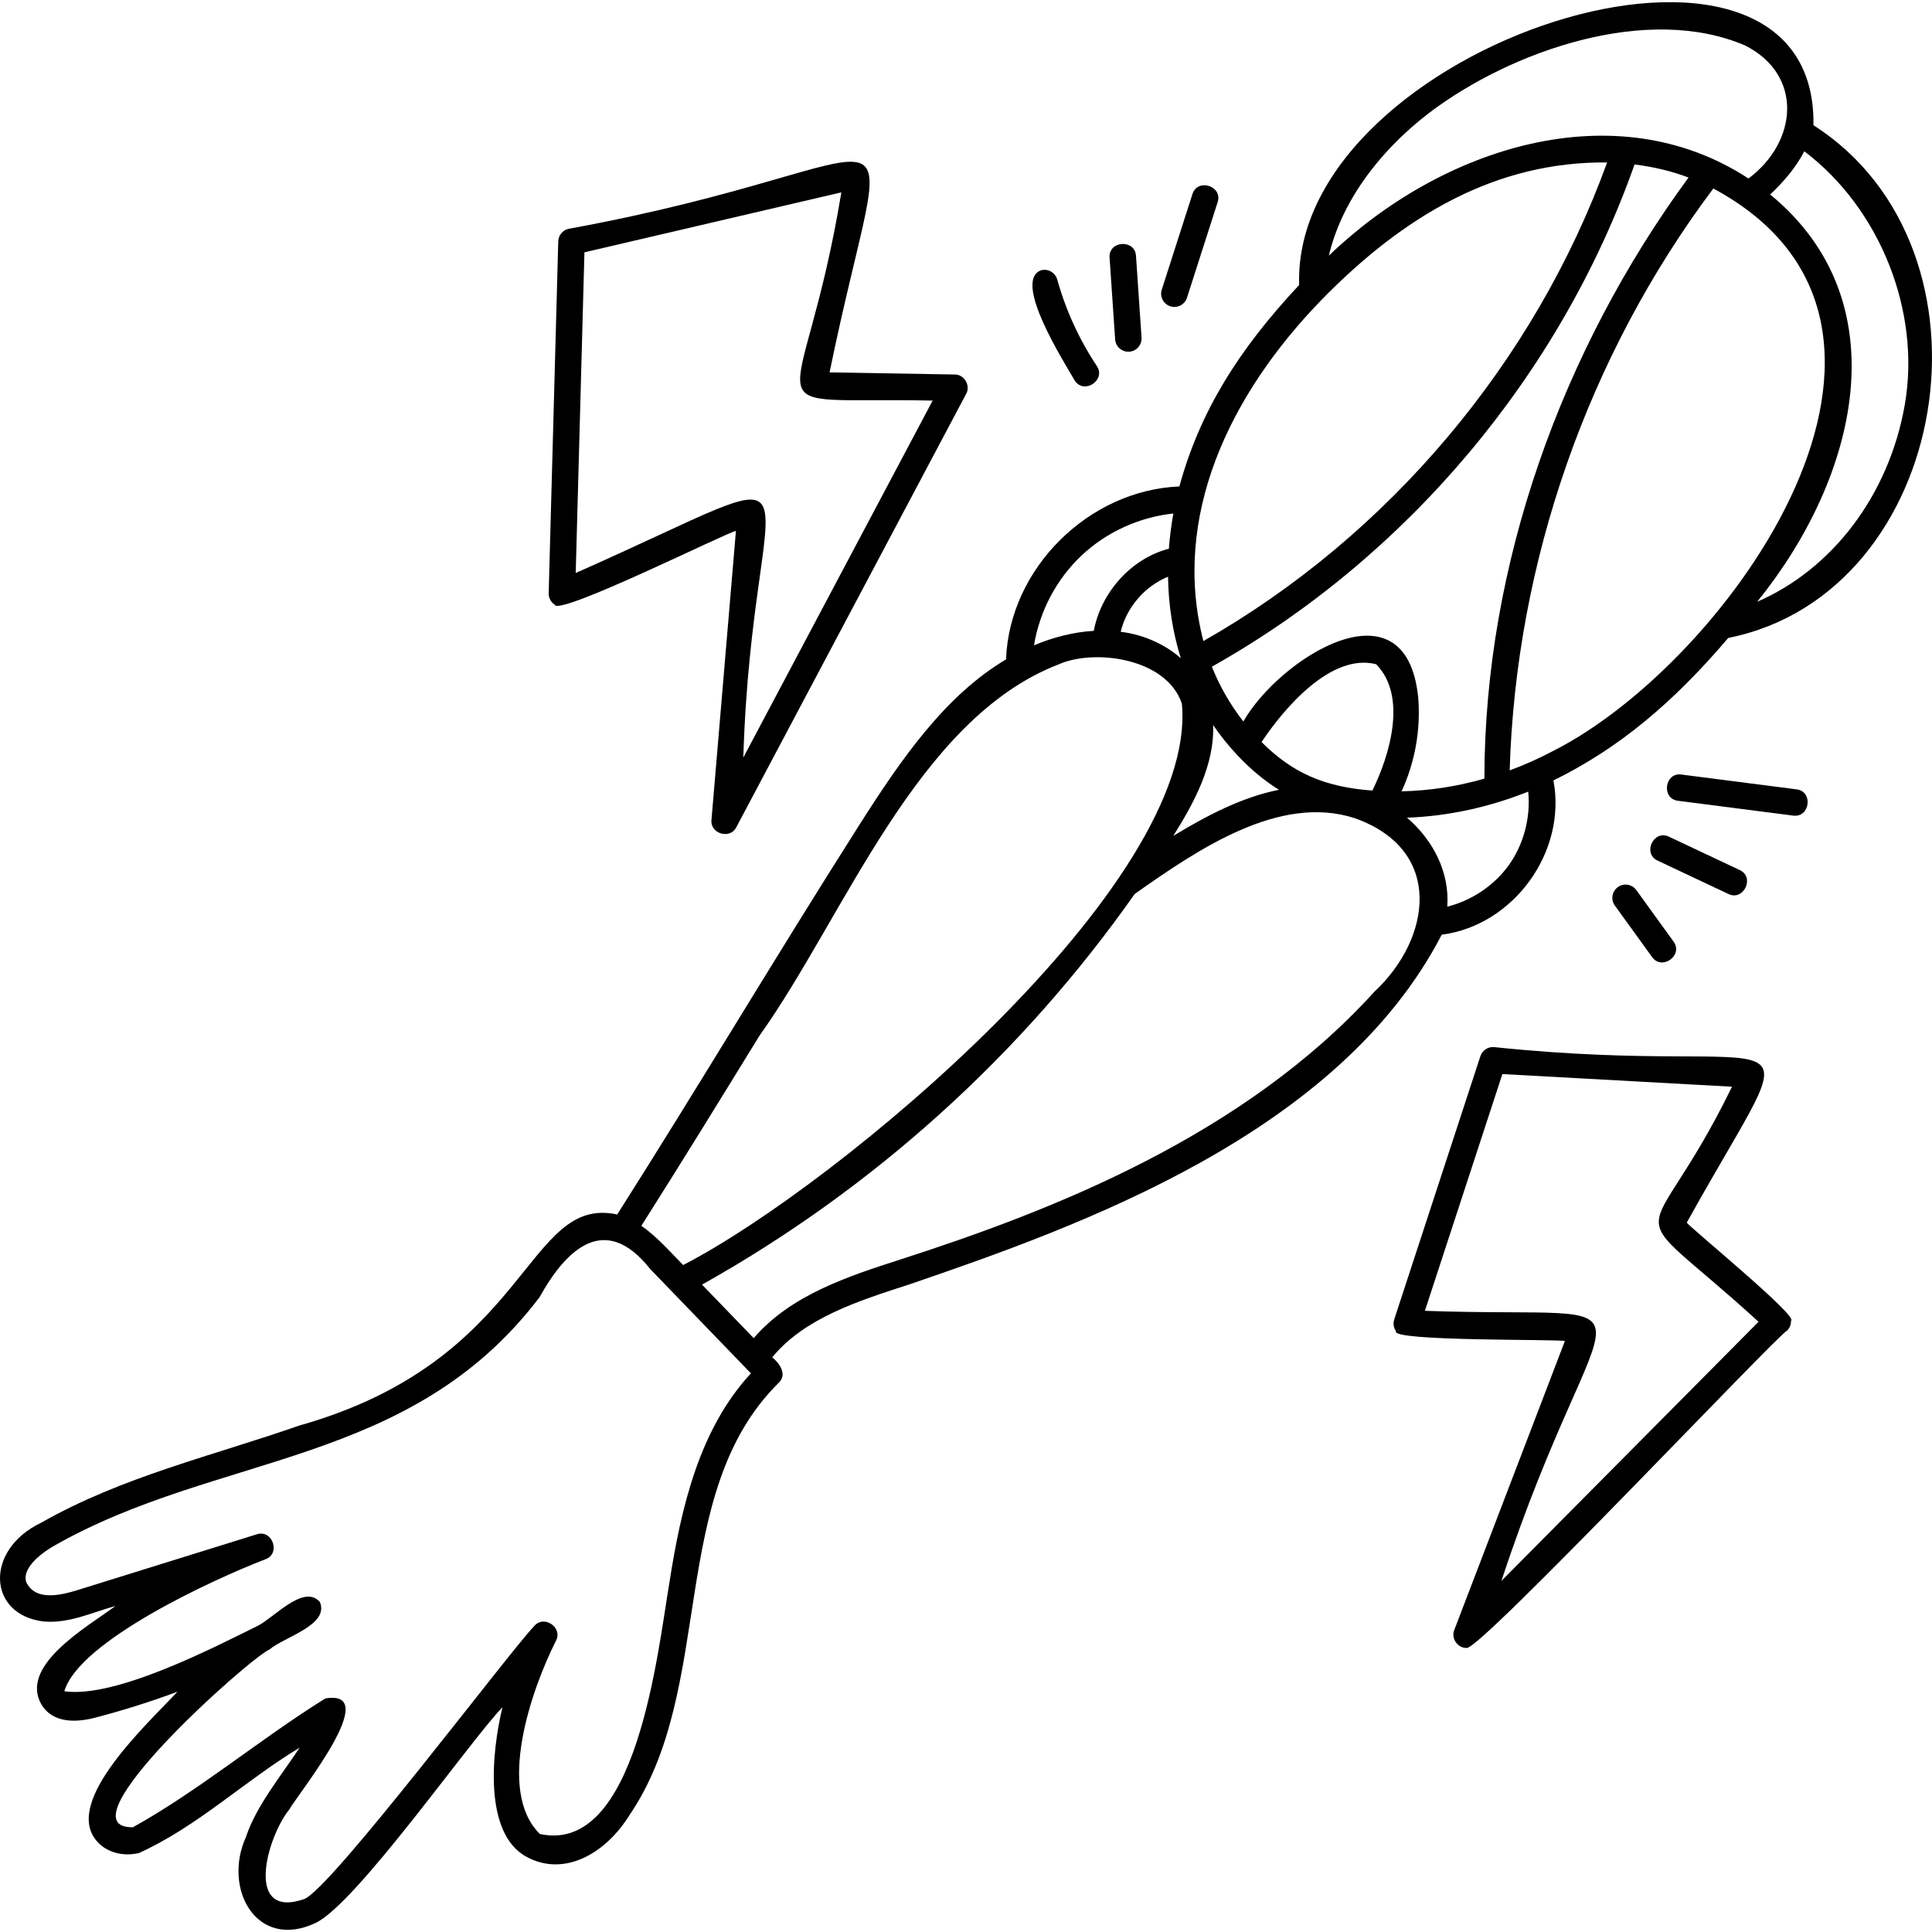 <svg id="Capa_1" enable-background="new 0 0 512 512" height="512" viewBox="0 0 512 512" width="512" xmlns="http://www.w3.org/2000/svg"><g><g><path d="m480.584 33.181c1.034-66.117-138.316-21.315-136.293 42.344-16.066 17.142-26.345 33.601-31.742 53.39-24.043.975-45.054 21.729-45.938 45.834-16.083 9.545-27.672 26.231-38.964 43.998-22.446 35.325-41.676 67.807-64.08 103.104-24.506-5.279-22.853 38.608-84.236 55.929-23.026 8.045-46.858 13.501-68.43 25.759-15.186 7.264-14.117 24.546.789 26.18 6.694.549 12.88-2.475 18.922-4.119-7.724 5.703-26.124 16.093-19.342 26.563 1.775 2.588 5.647 5.214 14.009 3.023 7.582-1.986 14.857-4.286 21.749-6.866-7.802 8.402-29.919 28.579-21.719 39.159 2.448 3.253 6.97 4.666 11.524 3.589 15.542-7.039 27.963-19.095 42.578-27.926-4.82 7.33-11.537 15.484-14.213 23.64-6.25 13.721 2.777 30.171 18.41 22.833 10.829-5.096 41.012-48.395 49.546-57.169-2.905 12.037-5 33.452 6.379 39.633 10.12 5.475 21.053-1.008 27.249-11.002 23.061-33.747 9.827-85.209 39.535-114.572 2.399-2.184.313-5.21-1.669-6.801 8.53-10.406 22.758-14.948 36.427-19.354 45.301-15.504 113.719-39.94 140.994-92.643 19.08-2.483 33.195-21.973 29.603-40.877 17.163-8.434 31.575-20.418 46.338-37.771 59.143-11.784 74.152-102.906 22.574-135.878zm-101.878-3.243c21.974-16.64 58.026-29 83.831-17.856 15.407 7.85 13.854 25.515.832 35.222-35.321-23.072-81.336-8.277-111.213 20.458 3.213-13.617 12.593-27.101 26.55-37.824zm-65.778 144.502c-4.255-3.77-10.08-6.319-15.934-7.005 1.544-6.47 6.391-12.088 12.547-14.598.108 7.476 1.242 14.751 3.387 21.603zm50.763 35.069c-12.66-.94-21.125-4.623-29.367-12.855 5.948-8.929 18.42-23.66 30.361-20.628 8.294 8.395 3.664 24.031-.994 33.483zm-35.807-9.408c3.563 3.778 7.182 6.804 11.053 9.2-9.877 1.956-19.271 6.923-28.02 12.228 5.366-8.49 10.991-18.768 10.574-29.385 1.929 2.822 4.066 5.49 6.393 7.957zm47.947-15.333c-3.249-31.817-36.962-10.081-46.328 6.437-3.44-4.404-6.272-9.323-8.349-14.523 51.567-28.924 92.334-77.341 112.018-133.094 4.942.622 9.699 1.709 14.307 3.457-33.524 45.695-54.063 102.515-54.101 159.308-7.248 2.07-14.617 3.203-21.941 3.359 3.561-7.761 5.114-16.412 4.394-24.944zm-25.645-105.271c21.905-22.427 46.277-36.728 75.716-36.445-19.205 52.982-58.009 98.977-106.994 126.838-8.451-32.752 6.659-65.04 31.278-90.393zm-63.518 67.676c6.605-6.202 15.285-10.131 24.288-11.091-.566 3.122-.963 6.24-1.19 9.339-10.017 2.572-18.026 11.658-19.895 21.763-5.149.267-10.882 1.722-15.848 3.835 1.475-9.038 5.967-17.574 12.645-23.846zm-85.446 127.372c22.701-31.835 41.679-83.937 79.314-98.474 9.438-4.206 28.595-1.724 32.67 10.38 4.527 47.865-91.492 127.889-132.17 148.797-3.396-3.463-7.108-7.687-11.071-10.393 10.841-17.093 21.219-33.973 31.257-50.31zm-23.858 145.087c-3.1 18.266-8.648 71.97-34.288 66.396-11.625-11.447-2.246-38.251 4.21-51.116 2.037-3.604-3.242-7.167-5.806-3.881-6.331 6.503-53.765 69.613-60.888 72.255-15.917 5.438-9.9-16.382-3.915-23.773 2.474-4.347 24.971-32.009 9.542-29.404-17.223 10.695-33.382 24.348-50.995 34.136-19.763.267 30.963-44.9 36.242-47.147 4.007-3.361 15.89-6.451 13.297-12.579-4.449-4.931-12.442 4.645-17.043 6.637-10.8 5.289-37.018 18.986-50.665 17.044 3.861-13.329 39.779-29.796 53.216-34.945 4.208-1.445 1.983-8.04-2.238-6.643l-46.337 14.42c-4.817 1.545-12.158 3.689-14.767-1.794-1.031-3.364 3.171-7.167 7.447-9.604 43.515-24.797 94.307-20.712 128.598-65.843 7.191-12.966 17.443-22.516 29.331-7.491 0-.002 26.695 27.652 26.695 27.652-13.654 14.772-18.491 35.427-21.636 55.68zm186.894-156.842c-34.773 38.304-85.354 58.008-125.702 71.005-13.644 4.398-29 9.361-38.814 20.828l-13.695-14.186c45.468-25.451 84.761-60.986 114.669-103.538 16.793-11.824 38.352-26.544 58.296-20.077 23.904 8.471 20.195 32.037 5.246 45.968zm35.46-33.336c-3.871 5.309-9.779 9.225-16.177 10.823.668-8.93-3.602-17.522-10.674-23.583 10.806-.384 21.669-2.727 32.125-6.91.697 6.872-1.213 14.103-5.274 19.67zm12.144-30.574c-3.852 2.047-7.789 3.808-11.781 5.285 1.635-55.279 20.778-109.979 53.969-154.212 67.606 36.352 4.268 125.24-42.188 148.927zm92.92-91.581c-4.179 23.865-19.157 43.519-39.11 52.177 26.694-32.942 38.044-79.574 3.439-107.934 3.308-3.111 6.729-6.946 9.049-11.446 20.052 15.149 30.956 42.446 26.622 67.203z"/><path d="m284.806 100.842c2.478 3.827 8.411-.129 5.843-3.88-4.675-7.041-8.199-14.742-10.472-22.887-.522-1.866-2.457-2.957-4.32-2.435-7.599 2.832 6.219 24.399 8.949 29.202z"/><path d="m299.016 93.215c2.021.009 3.647-1.727 3.503-3.744l-1.467-21.644c-.256-4.542-7.371-4.058-6.998.475l1.467 21.643c.125 1.852 1.666 3.27 3.495 3.27z"/><path d="m310.148 81.172c1.794.591 3.822-.406 4.411-2.267l8.12-25.295c1.453-4.313-5.352-6.497-6.679-2.144l-8.12 25.295c-.591 1.844.424 3.819 2.268 4.411z"/><path d="m476.08 209.183-30.463-3.918c-4.495-.648-5.421 6.443-.894 6.956l30.463 3.918c4.472.658 5.436-6.442.894-6.956z"/><path d="m458.023 236.902c4.05 2.005 7.155-4.459 2.99-6.345 0 0-18.703-8.815-18.703-8.815-4.089-1.997-7.134 4.464-2.99 6.345z"/><path d="m428.742 235.091c-1.569 1.135-1.922 3.327-.787 4.897l9.846 13.616c2.628 3.731 8.398-.468 5.683-4.11l-9.845-13.616c-1.136-1.569-3.327-1.922-4.897-.787z"/><path d="m146.961 160.215c.517 3.425 46.621-19.595 48.067-19.508l-6.478 76.557c-.409 3.66 4.923 5.296 6.592 1.939 0 0 60.891-114.806 60.891-114.806 1.25-2.195-.496-5.191-3.038-5.15 0 0-33.153-.562-33.153-.562 16.493-80.24 26.182-55.467-69.19-38.04-1.552.364-2.664 1.728-2.708 3.321l-2.537 93.24c-.032 1.203.554 2.339 1.554 3.009zm7.921-93.353 68.086-15.887c-10.386 62.943-26.538 54.112 24.19 55.187l-50.172 94.596c2.449-80.106 26.579-80.29-44.416-48.912z"/><path d="m447.019 323.999c33.461-60.283 32.143-37.814-51.176-46.516-1.581-.081-3.032.905-3.525 2.413l-22.835 69.772c-.344 1.052-.172 2.206.466 3.111-1.601 2.755 44.01 2.072 44.758 2.62l-29.309 76.563c-.917 2.209.898 4.828 3.274 4.761 3.33.901 82.493-83.102 84.952-84.13.674-.682 1.041-1.615 1.011-2.578 2.211-1.029-27.312-25.135-27.616-26.016zm-49.129 94.952c27.19-82.391 46.36-69.191-20.278-71.57l20.534-62.744 60.856 3.35c-22.883 46.896-31.191 27.418 7.029 62.297z"/></g></g></svg>